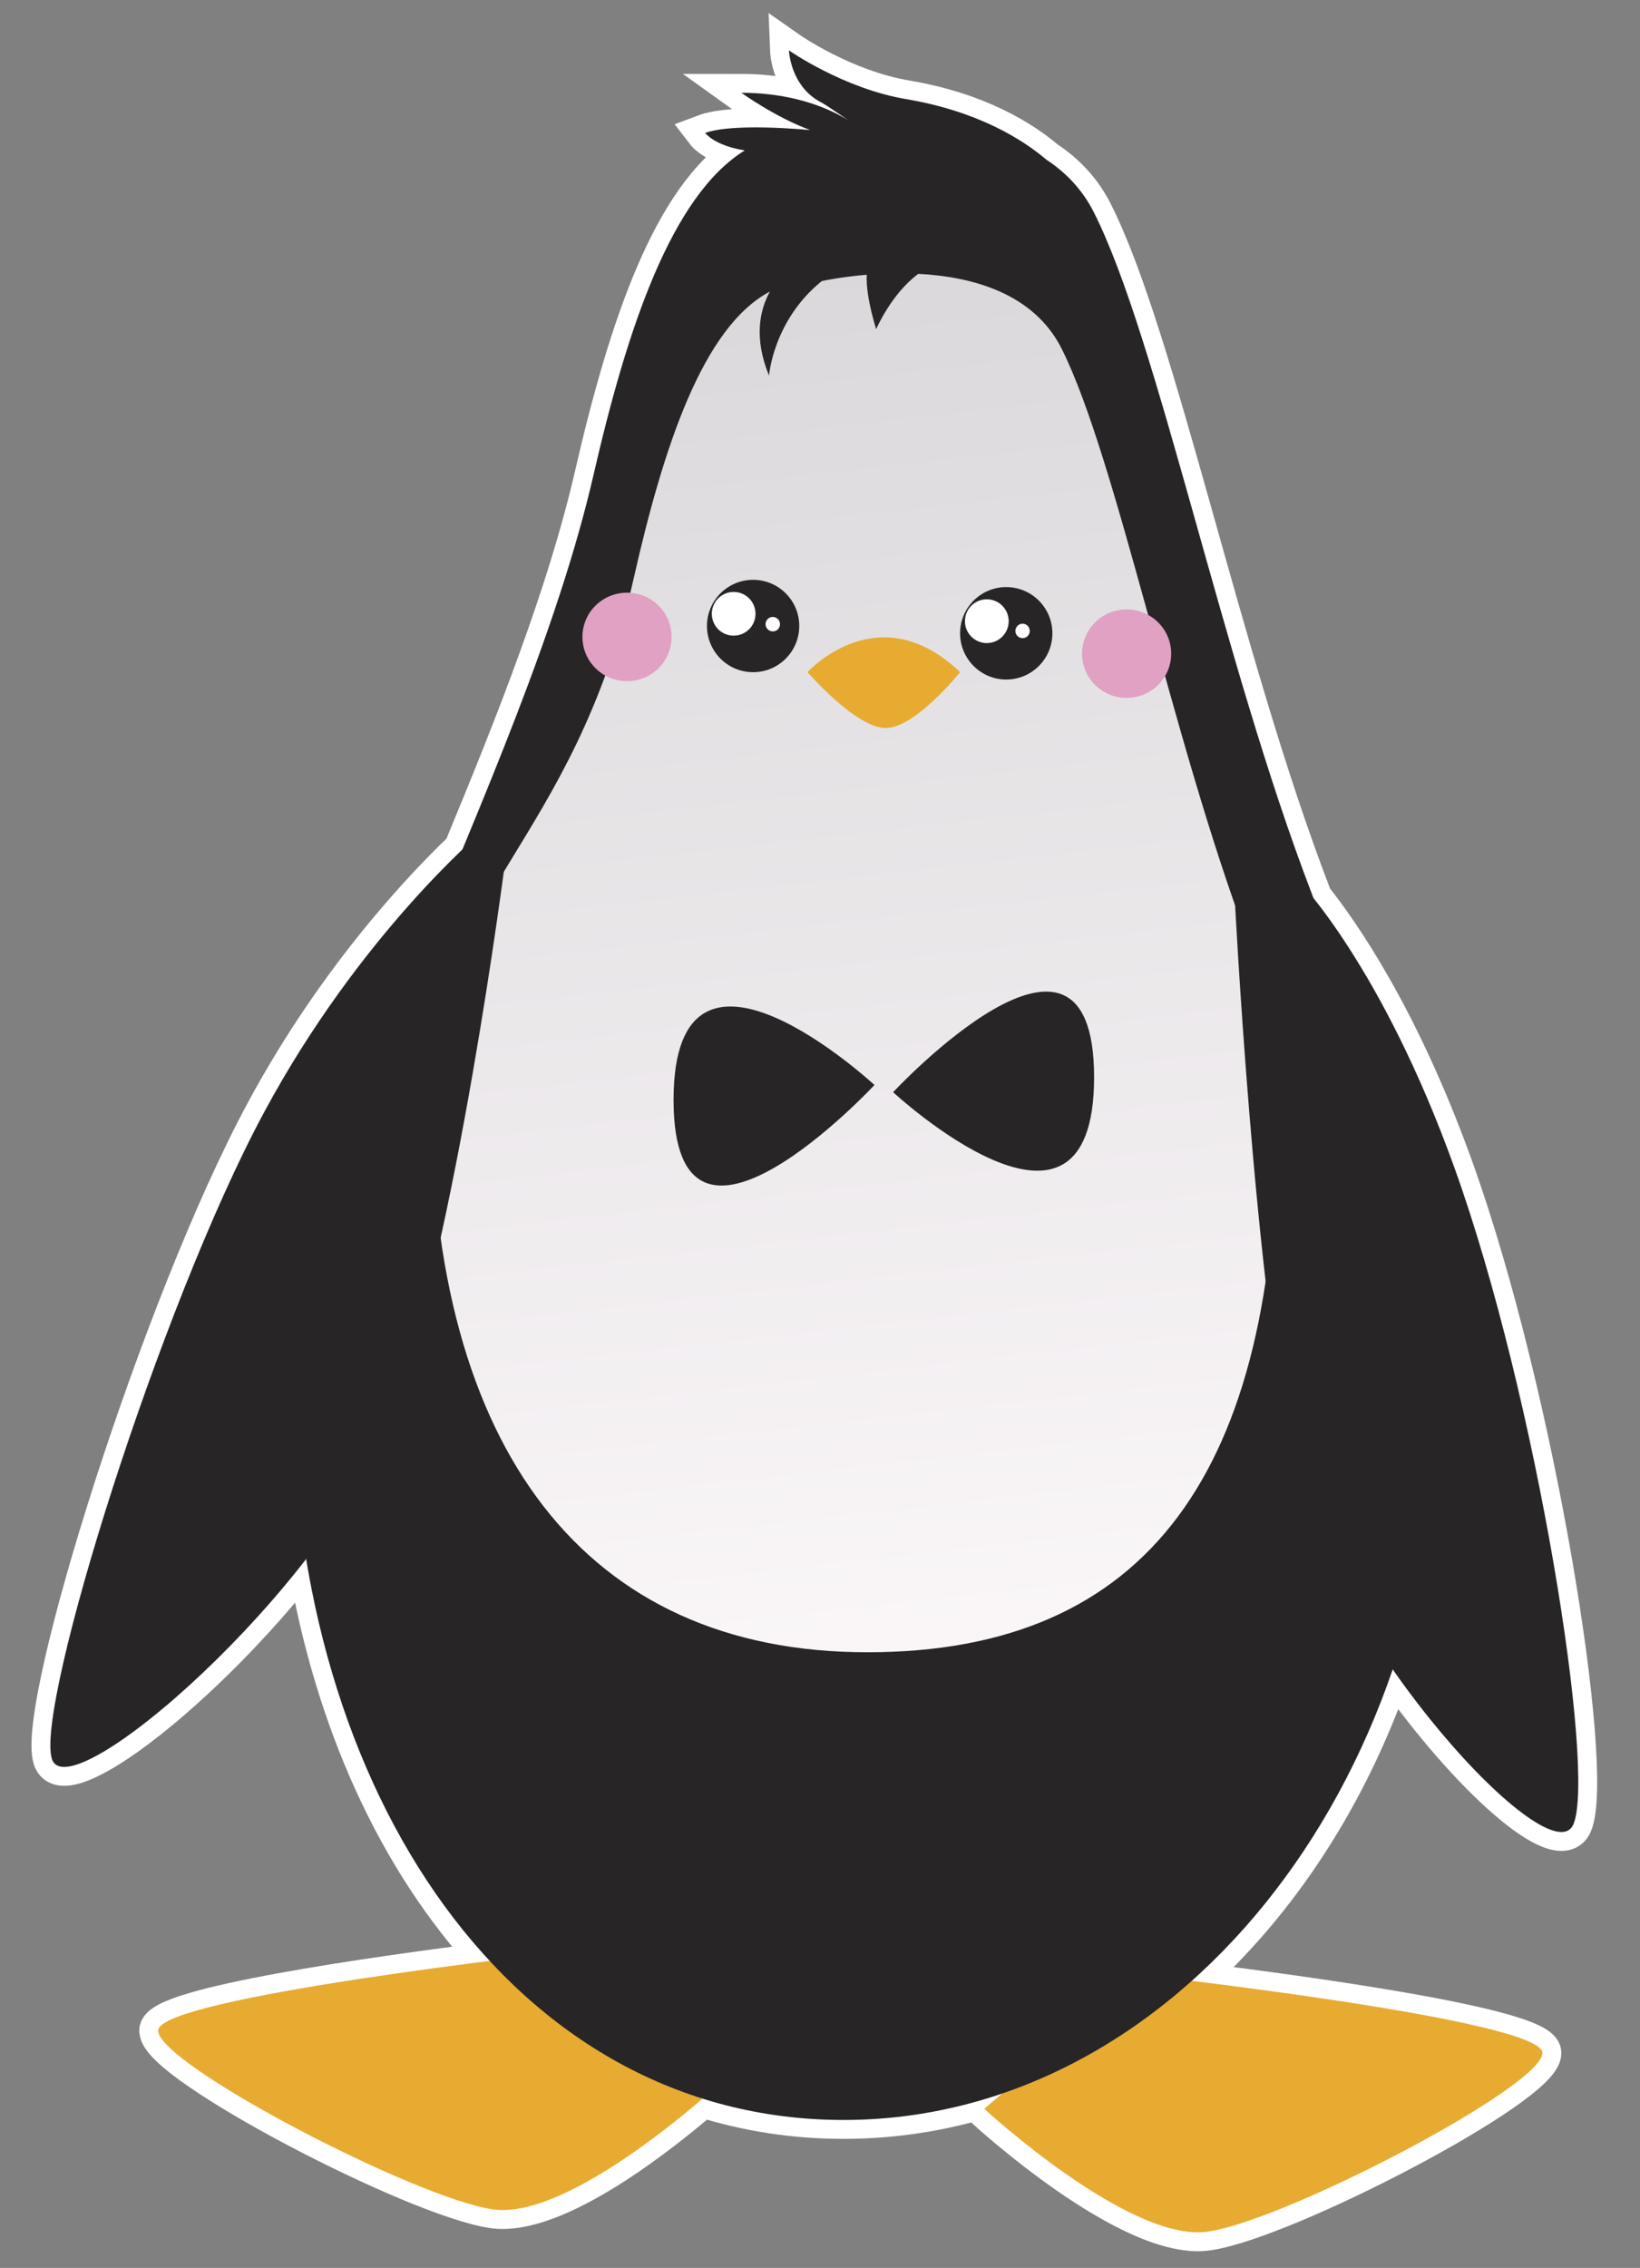 <?xml version="1.0" encoding="utf-8"?>
<!-- Generator: Adobe Illustrator 17.0.0, SVG Export Plug-In . SVG Version: 6.00 Build 0)  -->
<!DOCTYPE svg PUBLIC "-//W3C//DTD SVG 1.1 Basic//EN" "http://www.w3.org/Graphics/SVG/1.1/DTD/svg11-basic.dtd">
<svg version="1.1" baseProfile="basic" id="Слой_1"
	 xmlns="http://www.w3.org/2000/svg" xmlns:xlink="http://www.w3.org/1999/xlink" x="0px" y="0px" width="260.5px" height="360px"
	 viewBox="0 0 260.5 360" xml:space="preserve">
<rect x="0" y="0" width="260.5" height="360" fill="#808080" stroke="none"/>
<path fill="#E7AB31" stroke="#FFFFFF" stroke-width="6" stroke-miterlimit="10" d="M231.033,185.383
	c-8.6-23.918-18.139-37.51-22.46-42.905c-0.073-0.216-0.129-0.43-0.214-0.647c-14.265-37.091-24.448-88.074-34.63-108.17
	c-1.831-3.605-4.467-6.311-7.535-8.328c-3.756-3.184-10.812-7.663-22.266-9.599C133.956,14.053,125.313,8,125.313,8
	s0.221,5.715,5.097,8.235c0.77,0.408,2.963,1.901,4.339,2.869c-2.333-1.47-8.036-4.374-16.983-4.374c0,0,5.424,3.907,10.929,5.914
	c-5.692-0.514-13.425-0.758-16.691,0.466c0,0,1.563,2.041,6.299,2.764c-11.664,7.197-18.686,28.273-24.027,51.508
	c-4.333,18.815-12.472,39.316-20.825,59.46c-5.972,5.694-19.941,20.246-31.488,41.691c-16.597,30.815-36.321,94.045-33.732,102.63
	c1.907,6.313,24.459-11.157,40.398-31.691c4.256,25.682,14.447,47.947,29.158,63.789c-18.302,2.31-52.667,7.167-52.667,11.069
	c0,5.319,40.777,26.594,53.199,28.379c10.104,1.444,27.257-12.397,33.284-17.591c7.04,2.214,14.526,3.395,22.4,3.395
	c8.715,0,17.153-1.467,25.169-4.199l-2.833,2.427c0,0,23.06,21.275,35.47,19.502c12.41-1.762,53.199-23.048,53.199-28.367
	c0-4.131-38.508-9.331-55.706-11.447c13.973-12.476,25.096-29.55,31.919-49.44c11.978,17.143,26.446,29.941,28.708,24.576
	C253.498,281.074,244.167,221.915,231.033,185.383z"/>
<g>
	<path fill="#E7AB31" d="M181.171,313.466c0,0,63.837,7.092,63.837,12.41c0,5.319-40.789,26.605-53.199,28.367
		c-12.41,1.773-35.47-19.502-35.47-19.502L181.171,313.466z"/>
	<path fill="#E7AB31" d="M88.956,309.92c0,0-63.836,7.092-63.836,12.41c0,5.319,40.777,26.594,53.199,28.379
		c12.41,1.773,35.458-19.514,35.458-19.514L88.956,309.92z"/>
	<path fill="#272525" d="M209.443,148.083c0.047-2.041-0.257-4.117-1.084-6.252c-14.265-37.091-24.448-88.074-34.63-108.17
		c-1.831-3.605-4.467-6.311-7.535-8.328c-3.756-3.184-10.812-7.663-22.266-9.599C133.956,14.053,125.313,8,125.313,8
		s0.221,5.715,5.097,8.235c0.77,0.408,2.963,1.901,4.339,2.869c-2.333-1.47-8.036-4.374-16.983-4.374c0,0,5.424,3.907,10.929,5.914
		c-5.692-0.514-13.425-0.758-16.691,0.466c0,0,1.563,2.041,6.299,2.764c-11.664,7.197-18.686,28.273-24.027,51.508
		c-11.209,48.673-47.88,108.637-47.88,144.469c0,64.863,35.283,116.662,87.607,116.662c52.313,0,94.734-52.58,94.734-117.432
		C228.737,192.394,221.539,167.807,209.443,148.083z"/>
	
		<linearGradient id="SVGID_1_" gradientUnits="userSpaceOnUse" x1="677.02" y1="253.107" x2="709.864" y2="542.733" gradientTransform="matrix(1 0 0 1 -561.92 -270.32)">
		<stop  offset="0.012" style="stop-color:#D2D0D3"/>
		<stop  offset="1" style="stop-color:#FCF8FA"/>
	</linearGradient>
	<path fill="url(#SVGID_1_)" d="M199.237,155.012c0.047-1.773-0.222-3.593-0.921-5.447c-12.212-32.286-20.925-76.667-29.649-94.151
		c-4.421-8.864-14.219-11.501-22.803-11.944c-4.281,3.15-6.695,8.783-6.695,8.783c-1.224-4.059-1.586-6.788-1.493-8.643
		c-3.802,0.327-6.497,0.863-7.138,1.003c-7.722,6.229-8.386,15.012-8.386,15.012c-2.438-5.972-1.493-10.369,0.14-13.344
		c-10.615,5.599-16.878,24.518-21.614,45.443c-9.599,42.375-32.216,50.633-32.216,81.822c0,56.453,24.518,88.727,69.295,88.727
		s65.073-28.903,65.073-85.357C202.831,153.694,209.596,172.181,199.237,155.012z"/>
	<path fill="#272525" d="M196.065,141.423c0,0,3.196,64.175,9.658,91.899c6.462,27.725,40.625,64.735,44.206,56.243
		c3.569-8.491-5.762-67.65-18.896-104.182c-11.559-32.146-24.82-45.652-24.82-45.652L196.065,141.423z"/>
	<path fill="#272525" d="M80.291,136.35c0,0-7.862,61.597-18.336,88.844c-10.474,27.259-51.134,62.542-53.724,53.969
		c-2.589-8.585,17.135-71.815,33.732-102.63c15.128-28.098,34.432-44.381,34.432-44.381L80.291,136.35z"/>
	<g>
		<path fill="#272525" d="M141.864,173.371c0,0,31.924-34.292,31.924-2.368S141.864,173.371,141.864,173.371z"/>
		<path fill="#272525" d="M138.901,172.228c0,0-31.912,34.28-31.912,2.368C106.989,142.671,138.901,172.228,138.901,172.228z"/>
	</g>
	<g>
		<path fill="#E0A1C3" d="M186.034,103.76c0,3.884-3.173,7.022-7.08,7.022s-7.08-3.138-7.08-7.022s3.172-7.021,7.08-7.021
			S186.034,99.876,186.034,103.76z"/>
		<path fill="#E0A1C3" d="M106.674,101.101c0,3.884-3.161,7.022-7.068,7.022c-3.919,0-7.092-3.138-7.092-7.022
			s3.173-7.022,7.092-7.022C103.513,94.079,106.674,97.217,106.674,101.101z"/>
		<g>
			<path fill="#272525" d="M167.163,100.529c0,4.048-3.277,7.336-7.336,7.336c-4.047,0-7.325-3.289-7.325-7.336
				s3.277-7.337,7.325-7.337C163.885,93.193,167.163,96.482,167.163,100.529z"/>
			<path fill="#FFFFFF" d="M160.223,98.605c0,1.913-1.563,3.476-3.476,3.476c-1.925,0-3.476-1.563-3.476-3.476
				c0-1.925,1.551-3.476,3.476-3.476C158.659,95.129,160.223,96.681,160.223,98.605z"/>
			<path fill="#FFFFFF" d="M163.57,100.156c0,0.63-0.514,1.143-1.143,1.143c-0.63,0-1.143-0.513-1.143-1.143
				c0-0.641,0.513-1.154,1.143-1.154S163.57,99.515,163.57,100.156z"/>
		</g>
		<g>
			<path fill="#272525" d="M126.956,99.363c0,4.047-3.289,7.337-7.325,7.337c-4.059,0-7.336-3.289-7.336-7.337
				s3.278-7.325,7.336-7.325C123.668,92.038,126.956,95.316,126.956,99.363z"/>
			<path fill="#FFFFFF" d="M123.901,99.083c0,0.63-0.513,1.143-1.143,1.143c-0.641,0-1.155-0.513-1.155-1.143
				c0-0.641,0.514-1.154,1.155-1.154C123.388,97.929,123.901,98.442,123.901,99.083z"/>
			<path fill="#FFFFFF" d="M120.005,97.438c0,1.913-1.551,3.464-3.476,3.464c-1.913,0-3.464-1.551-3.464-3.464
				c0-1.924,1.552-3.476,3.464-3.476C118.455,93.963,120.005,95.514,120.005,97.438z"/>
		</g>
	</g>
	<path fill="#E7AB31" d="M128.263,106.688c0,0,11.232-12.411,24.238,0c0,0-7.092,8.876-11.816,8.876
		C135.951,115.564,128.263,106.688,128.263,106.688z"/>
</g>
</svg>

